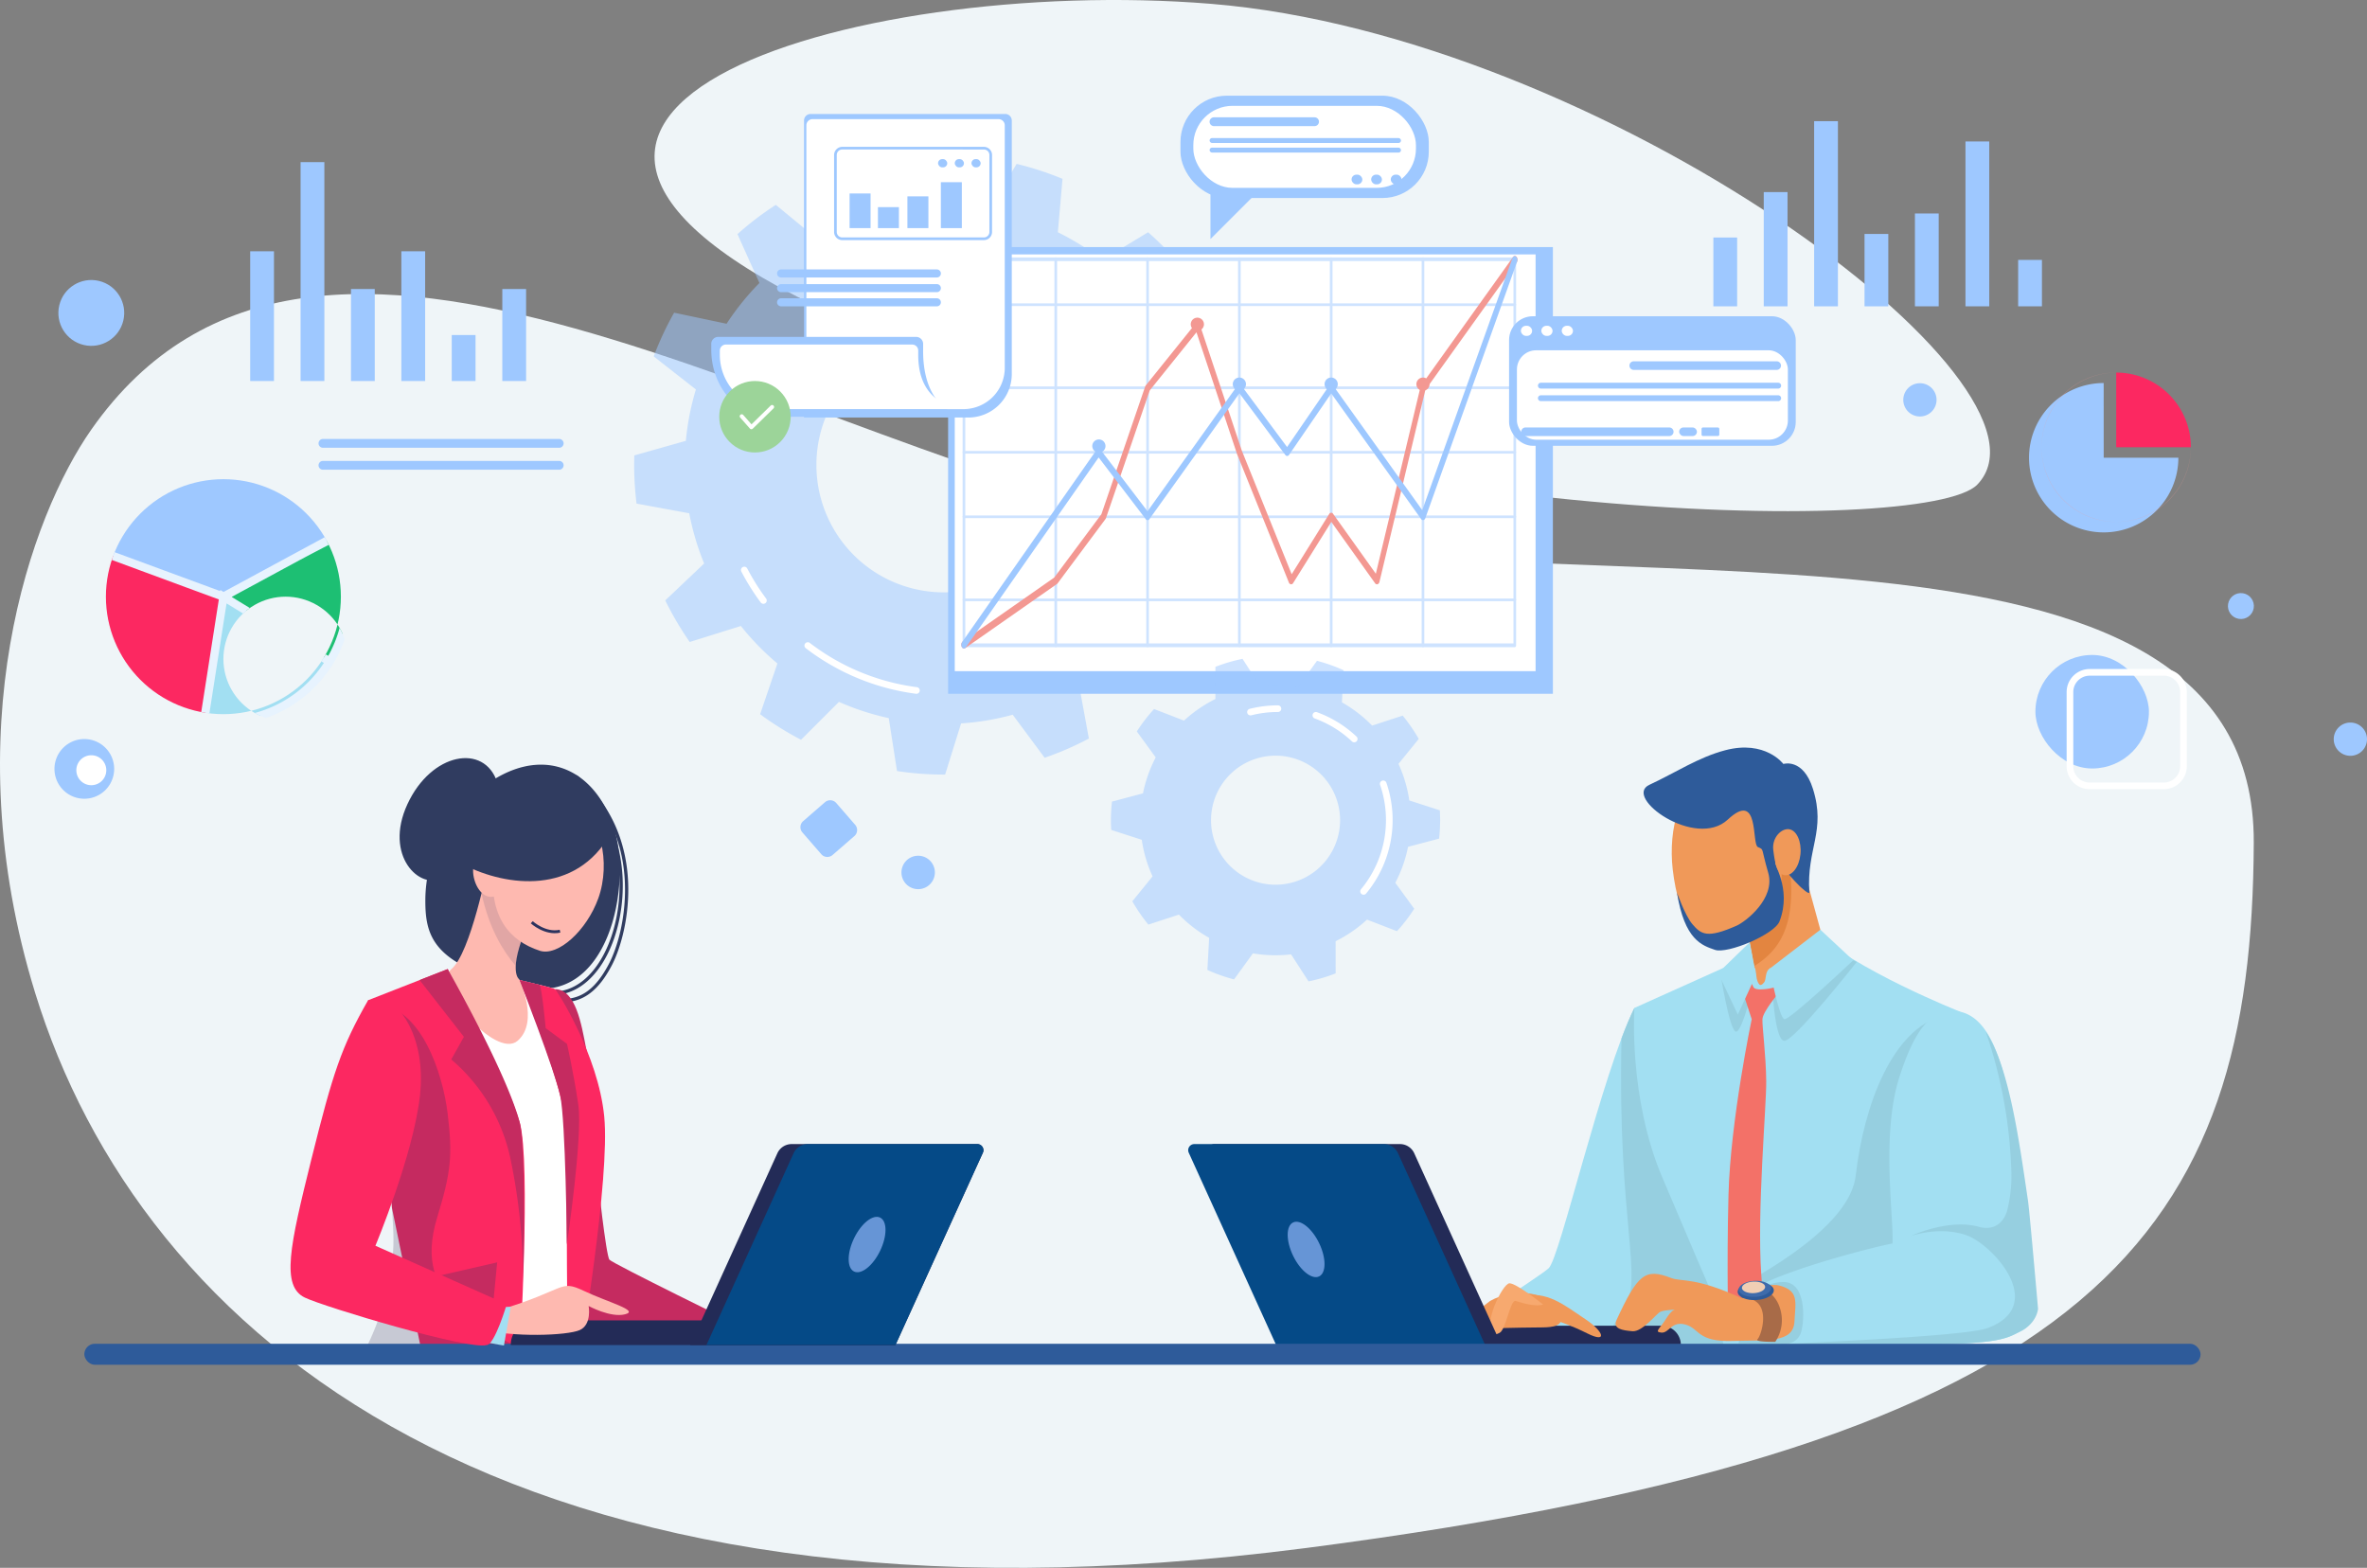 <svg xmlns="http://www.w3.org/2000/svg" xmlns:xlink="http://www.w3.org/1999/xlink" width="813.026" height="538.491" viewBox="0 0 813.026 538.491"><rect x="0" y="0" width="813.026" height="538.491" fill="#808080" stroke="none"/><defs><style>.a,.ae{fill:none;}.b{fill:#eff5f8;}.c{fill:#a2dff2;}.d{fill:#96cfe0;}.e{fill:#f37168;}.f{fill:#f09959;}.g{fill:#e38540;}.h{fill:#232b57;}.i{fill:#a86b48;}.j{fill:#2e5b9a;}.k{fill:#3e6bab;}.l{fill:#f0ceb4;}.m{fill:#f7a96f;}.n{fill:#054a87;}.o{fill:#6695d6;}.p{fill:#303c60;}.q{fill:#fff;}.r{fill:#c52b60;}.s{fill:#fc2861;}.t,.w{fill:#2b335e;}.t{opacity:0.264;}.u,.x{fill:#9ec8ff;}.v{fill:#feb9b0;}.w{opacity:0.136;}.x,.y{opacity:0.5;}.z{fill:#f39892;}.aa{fill:#9cd499;}.ab{clip-path:url(#a);}.ac{fill:#1dbf73;}.ad{fill:#e7f3fe;}.ae{stroke:#2b335e;}</style><clipPath id="a"><path class="a" d="M411.107,868a40.354,40.354,0,1,0,40.351,40.352A40.355,40.355,0,0,0,411.107,868Zm0,61.728a21.383,21.383,0,1,1,0,.011Z" transform="translate(-370.75 -868)"/></clipPath></defs><g transform="translate(-262.934 -119)"><path class="b" d="M1689.228,344.795c33.107-34.421-129.2-154.2-263.229-165.122-123.389-10.054-286.426,38.616-120.909,110.579C1462.8,358.815,1671.928,362.78,1689.228,344.795Z" transform="translate(-747.12 -59.359)"/><path class="b" d="M282.3,666.876c77.3-110.252,239.625,6.2,378.52,34.487s364.813-16.656,364.248,107.419c-.6,132.274-50.7,206.689-325.5,242.233s-400.616-74-436.545-190.613C235.048,769.629,261.641,696.342,282.3,666.876Z" transform="translate(12 -400.333)"/><path class="c" d="M2498.581,1347.71c-11.345,23.03-25.569,85.961-29.447,89.409s-26.3,16.81-30.162,23.277-2.157,4.309-.432,4.741,99.138.861,99.138.861-11.2-66.811-12.5-67.242S2498.581,1347.71,2498.581,1347.71Z" transform="translate(-1674.272 -882.516)"/><path class="d" d="M2637.15,1465.666c17.892.126,36.77.229,47.164.274l-14.231-85.1c-7.588-14.713-16.8-33.15-16.8-33.15-1.428,2.9-2.9,6.441-4.4,10.413-1.476,63.915,7.73,81.832.816,93.227C2644.3,1460.214,2639.373,1464.19,2637.15,1465.666Z" transform="translate(-1828.971 -882.501)"/><path class="c" d="M2767,1226.06c16.178,14.935,52.193,29.1,52.193,29.1s5.484,50.557,1.739,79.184-1.661,34.435-1.661,34.435l-77.769.66s-6.458-14.491-24.7-57.5c-11.615-27.381-9.542-58.08-9.542-58.08l45.222-20.336Z" transform="translate(-1882.947 -788.663)"/><path class="d" d="M2842.7,1471.871h74.262s-2.072-5.808,1.661-34.435c3.073-23.572-.094-62.012-1.307-74.851l-6.752-2.9c-16.955,4.885-26.734,30.175-29.6,54.89-1.922,16.536-29.319,32.814-47.24,41.776C2839.6,1467.58,2842.7,1471.871,2842.7,1471.871Z" transform="translate(-1980.625 -891.759)"/><path class="d" d="M2914.48,1278.778s.7,21.351,4.341,21.122,24.8-27.07,24.8-27.07l-3.6-1.721Z" transform="translate(-2042.932 -823.419)"/><path class="d" d="M2849.149,1295.161s-4.6,19.651-6.882,19.194-5.367-20.425-5.367-20.425Z" transform="translate(-1983.079 -841.025)"/><path class="e" d="M2856.81,1288.61l6.332.685,2.436,7.54s-5.569,6.517-5.683,9.14,1.227,12.451,1.3,21.362-3.2,44.386-1.716,66.116l1.488,21.73-12.725.5s-.686-23.905,0-49.5,7.97-60.207,7.97-60.207l-2.875-8.8Z" transform="translate(-1991.593 -836.92)"/><path class="f" d="M2877.36,1063.48l11.352,41.5a3.757,3.757,0,0,1-.717,3.361c-2.662,3.279-6.455,10.026-14.1,12.19a18.932,18.932,0,0,1-4.8.539,3.24,3.24,0,0,1-3.2-2.623l-7.6-39.359Z" transform="translate(-1999.581 -663.232)"/><path class="g" d="M2875.176,1078.66l-4.149,1.7L2858.27,1090.8l4.894,24.956,1.954,9.947C2876.73,1118.453,2880.989,1106.64,2875.176,1078.66Z" transform="translate(-1999.565 -674.943)"/><path class="f" d="M2801.689,1041.278c0,13.881-8.358,24.815-18.689,24.422s-16.669-8.205-18.723-25.841c-1.6-13.836,2.385-29.933,12.716-29.542S2801.68,1027.4,2801.689,1041.278Z" transform="translate(-1926.787 -622.211)"/><path class="c" d="M2936.9,1352.229c15.026,3.393,17.823,33.911,22.7,66.1.564,3.7,3.45,35.058,3.45,35.058a9.6,9.6,0,0,1-5.461,8.621c-4.91,2.456-6.9,4.312-35.346,4.6-27.324.276-62.551-.861-62.551-.861s-.313-10.166,2.49-15.136c4.214-7.47,47.416-18.2,51.439-18.773.574-8.048-3.969-37.161,2.3-56.9,4.312-13.58,8.946-20.69,14.75-22.55A11.619,11.619,0,0,1,2936.9,1352.229Z" transform="translate(-2000.657 -885.735)"/><path class="d" d="M2927.34,1490.554c13.47.2,31.955.4,47.1.242,28.45-.286,30.436-2.141,35.346-4.6,5.747-2.875,6.035-7.769,6.035-7.769s-2.9-33.361-3.448-37.069c-3.16-21.554-6.576-46.216-14.525-58.121a162.24,162.24,0,0,1,8.809,48.272,48.135,48.135,0,0,1-1.467,13.3c-1.293,4.239-4.6,6.9-9.771,5.459-10.346-2.872-23.277,3.162-23.277,3.162s9.771-3.448,18.965-.288,28.162,24.139,7.472,31.9C2992.25,1487.424,2954.326,1489.361,2927.34,1490.554Z" transform="translate(-2052.853 -909.927)"/><path class="d" d="M2868.022,1766.144s3.832-6.514,11.685-6.514,7.282,12.835,6.131,17.051-5.747,4.405-5.747,4.405l-15.821-.4Z" transform="translate(-2004.194 -1200.313)"/><path class="h" d="M2200,1832.026h132a6.626,6.626,0,0,0-6.626-6.626H2200Z" transform="translate(-1491.709 -1251.055)"/><path class="f" d="M2722.675,1755.635c-15.913-7.312-20.41-5.459-24.027-6.855-8.934-3.455-11.425-1.36-18.723,14.361-1.456,3.133,2,3.631,5.434,3.926s8.205-6.03,9.6-6.679,5.061-.722,5.061-.722-1.143-.1-3.158,3.2-4.225,4.447-1.551,4.675,3.427-4.131,8.311-2.753,3.884,6.026,16.328,5.623c11.806-.381,20.629.8,21.063-6.661.411-7.083,1.494-10.545-5.1-12.357C2730.849,1749.989,2722.675,1755.635,2722.675,1755.635Z" transform="translate(-1861.709 -1190.842)"/><path class="i" d="M2868.956,1770.2c11.08-.3,6.693,13.1,5.45,14.142s6.078.914,6.078.914a13.274,13.274,0,0,0,1.552-11.736,10.741,10.741,0,0,0-8.029-7.312l-5.1,2.255Z" transform="translate(-2007.774 -1205.39)"/><path class="j" d="M2875.424,1762.486c.089,1.7-2.621,3.231-6.05,3.407s-6.282-1.058-6.371-2.763,2.621-3.231,6.051-3.407S2875.34,1760.781,2875.424,1762.486Z" transform="translate(-2003.215 -1200.372)"/><path class="k" d="M2875.6,1760.328c.08,1.522-2.34,2.886-5.4,3.046s-5.614-.948-5.692-2.47,2.34-2.886,5.4-3.046S2875.522,1758.806,2875.6,1760.328Z" transform="translate(-2004.374 -1198.934)"/><path class="l" d="M2877.417,1760.751c.057,1.1-1.684,2.077-3.885,2.191s-4.04-.686-4.1-1.775,1.686-2.08,3.885-2.194S2877.36,1759.656,2877.417,1760.751Z" transform="translate(-2008.178 -1199.798)"/><path class="f" d="M2457.862,1778.825c8.183-4.545,18.182-3.03,21.817,1.515s4.241,7.575-3.939,7.575-24.543.605-27.269.3S2457.862,1778.825,2457.862,1778.825Z" transform="translate(-1683.096 -1213.005)"/><path class="f" d="M2537.46,1779.506c8.786-2.121,14.788,2.993,22.119,7.878,6.361,4.241,7.641,8.365.605,4.847-10.3-5.15-16.363-5.756-16.363-5.756Z" transform="translate(-1752.06 -1215.267)"/><path class="m" d="M2492.609,1778.538c-4.545-1.828,2.728-16.968,5.153-16.968s11.514,7.271,11.514,7.271-2.139,1.207-9.394-1.211c-1.828-.605-3.334,9.7-5.454,10.908S2492.609,1778.538,2492.609,1778.538Z" transform="translate(-1716.329 -1201.81)"/><path class="c" d="M2844.536,1248.95l2.13,11.356-6.224,13.472-6.761-14.281Z" transform="translate(-1980.594 -806.322)"/><path class="j" d="M2733.076,1006.052c2.614,16.482,8.717,18.225,13.038,19.729s20.485-5.285,22.206-9.8c4.408-11.548-2.7-20.243-1.261-20.359s3.48,3.688,8.139,8.251c.434.425,3.427,3.222,3.354,2.12-1-15.005,5.806-20.981,1.241-35.5-3.368-10.707-10.161-8.553-10.161-8.553s-6.169-8.338-19.948-4.716c-9.227,2.424-16.893,7.611-26.078,11.882s15.906,22.233,26.94,11.934,8.107,8.436,10.333,9.435.983,0,3.551,8.841-7.769,16.822-10.913,18.2c-10.02,4.4-12.09,3-15.113-.526C2735.779,1013.917,2733.076,1006.052,2733.076,1006.052Z" transform="translate(-1894.141 -580.55)"/><path class="f" d="M2925.715,1087.538c-.438,4.357-2.881,7.57-5.459,7.179s-3.267-3.74-3.871-8.6c-.544-4.38,2.881-7.57,5.457-7.177S2926.152,1083.183,2925.715,1087.538Z" transform="translate(-2044.357 -675.134)"/><path class="c" d="M2928.65,1230.1l11.288,10.511s-21.707,20.451-23.6,20.222-5.07-17.366-5.07-17.366Z" transform="translate(-2040.455 -791.78)"/><path class="c" d="M2877.979,1287.495c-2.082.978-1.412,3.951-2.285,4.984s-1.41,1.312-2.121-.128-.6-4.691-1.143-4.856-4.741,12.935-4.741,12.935,3.078-8.377,3.779-7.463.144,1.764,2.692,1.917a18.89,18.89,0,0,0,5.79-.914Z" transform="translate(-2006.833 -836.058)"/><path class="h" d="M2097.322,1621.344h70.505l-29.933-65.869a5.386,5.386,0,0,0-4.9-3.156h-63.774a2.1,2.1,0,0,0-1.912,2.971Z" transform="translate(-1389.19 -1040.373)"/><path class="n" d="M2039.185,1552.32h65.069a5.384,5.384,0,0,1,4.9,3.156l29.933,65.869h-71.794l-30.022-66.052a2.1,2.1,0,0,1,1.912-2.973Z" transform="translate(-1366.019 -1040.373)"/><path class="o" d="M2188.471,1680.728c2.468,5.114,6.474,8.292,8.944,7.1s2.477-6.306,0-11.425-6.473-8.292-8.946-7.1S2186,1675.612,2188.471,1680.728Z" transform="translate(-1481.384 -1130.432)"/><path class="p" d="M1070.694,1075.968c-1.1,0-2.175-.055-3.233-.107-.875-.046-1.78-.091-2.653-.1a.558.558,0,0,1,0-1.113c.9,0,1.828.057,2.7.1,6.626.336,13.465.686,20.135-12.142,2.9-5.569,6.046-16.393,5.4-28.578-.53-9.978-3.912-24.175-17.016-35.129a.557.557,0,0,1,.715-.854c13.411,11.212,16.872,25.726,17.414,35.926.658,12.407-2.564,23.458-5.525,29.15C1082.754,1074.437,1076.491,1075.968,1070.694,1075.968Z" transform="translate(-615.503 -612.656)"/><path class="p" d="M1078.884,1097.269c-.258,0-.516,0-.777-.018a.558.558,0,0,1,.055-1.113c.229,0,.48.018.72.018,6.908,0,13.287-4.892,17.594-13.536,7.083-14.213,7.769-37.528-4.908-52.746a.558.558,0,1,1,.855-.713c12.985,15.581,12.293,39.43,5.05,53.957C1092.968,1092.146,1086.228,1097.269,1078.884,1097.269Z" transform="translate(-625.774 -636.579)"/><path class="p" d="M909.623,990.059c19.989-15.515,38.765-7.289,45.489,13.71,6.281,19.616-1.769,61.765-31.59,54.421-30.847-7.6-33.42-17.044-33.187-30.77A48.713,48.713,0,0,1,909.623,990.059Z" transform="translate(-481.29 -600.386)"/><path class="q" d="M826.674,1289.45,798.1,1300.112s8,58.038,8.683,80.2-10.511,41.392-10.511,41.392h74.719s10.282-60.358,8.226-81.608-16.223-43.266-16.909-43.8-17.823-4.417-17.823-4.417Z" transform="translate(-408.728 -837.568)"/><path class="r" d="M1099.894,1602.11s2.879,26.963,4.067,28.334,45.06,22.85,45.06,22.85l-63.751,4.342Z" transform="translate(-631.692 -1078.786)"/><path class="r" d="M1085.27,1319.44c7.083.153,9.007,11.736,10.673,20.336S1085.27,1319.44,1085.27,1319.44Z" transform="translate(-631.692 -860.706)"/><path class="s" d="M856.367,1342c-3.884-13.938-24.755-52.751-24.755-52.751l-27.342,10.707s6.268,45.487,8.182,71.291l10.385,50.295h33.53S860.252,1355.939,856.367,1342Z" transform="translate(-414.9 -837.414)"/><path class="r" d="M863.4,1737.187l30.817-7.077-2.513,26.277Z" transform="translate(-460.519 -1177.538)"/><path class="t" d="M827.019,1445.934c-5.027-6.8-9.944-14.295-5.157-29.933s5.255-21.25,3.578-35.417-9.291-36.788-24.143-37.474c0,0-.489,4.954-1.28,12.862,2.411,18.682,6.3,50.592,6.763,65.741.685,22.164-10.511,41.392-10.511,41.392l60.78,1.337S832.046,1452.741,827.019,1445.934Z" transform="translate(-408.728 -878.967)"/><path class="s" d="M1061.019,1352.7c-2.057-21.25-16.223-43.266-16.909-43.8-.423-.329-7.129-1.938-12.19-3.119,1.488,3.512,17.185,40.922,16.532,56.332-.686,16.176.021,72.192.021,72.192h4.321S1063.076,1373.955,1061.019,1352.7Z" transform="translate(-590.532 -850.174)"/><rect class="j" width="726.89" height="7.216" rx="3.608" transform="translate(291.898 580.53)"/><rect class="u" width="85.294" height="35.148" rx="15.91" transform="translate(668.407 151.865)"/><path class="u" d="M2070.54,442.834v19.393l22.344-22.347S2070.995,442.834,2070.54,442.834Z" transform="translate(-1391.83 -261.123)"/><rect class="q" width="76.471" height="28.178" rx="13.49" transform="translate(672.819 155.35)"/><path class="u" d="M2105.265,357.71h-34.54a1.515,1.515,0,0,1,0-3.03h34.54a1.515,1.515,0,1,1,0,3.03Z" transform="translate(-1390.804 -195.391)"/><rect class="u" width="65.75" height="1.702" rx="0.851" transform="translate(678.406 166.409)"/><rect class="u" width="65.75" height="1.702" rx="0.851" transform="translate(678.406 169.706)"/><rect class="u" width="3.704" height="3.334" rx="1.667" transform="translate(727.172 178.983)"/><rect class="u" width="3.704" height="3.334" rx="1.667" transform="translate(733.906 178.983)"/><rect class="u" width="3.704" height="3.334" rx="1.667" transform="translate(740.64 178.983)"/><path class="h" d="M1150.678,1825.8h-132a8.471,8.471,0,0,1,8.47-8.47h123.528Z" transform="translate(-580.318 -1244.829)"/><path class="h" d="M1358.984,1621.344H1288.49l29.933-65.869a5.384,5.384,0,0,1,4.9-3.156H1387.1a2.1,2.1,0,0,1,1.915,2.971Z" transform="translate(-788.477 -1040.373)"/><path class="n" d="M1405.9,1552.32h-58.212a5.383,5.383,0,0,0-4.9,3.156l-29.933,65.869h64.928l30.025-66.052a2.1,2.1,0,0,0-1.906-2.973Z" transform="translate(-807.271 -1040.373)"/><path class="o" d="M1537.472,1673.388c-2.468,5.114-6.473,8.294-8.946,7.1s-2.475-6.306,0-11.425,6.473-8.295,8.946-7.1S1539.94,1668.274,1537.472,1673.388Z" transform="translate(-972.234 -1124.77)"/><path class="v" d="M937.778,1107.675s-5.989,30.58-12.609,35.938,15.234,31.2,22.8,24.575.526-21.111.526-21.111-4.1-2.513,2.838-18.6S939.6,1100.42,939.6,1100.42Z" transform="translate(-507.224 -691.731)"/><path class="w" d="M978.809,1100.44l-1.828,7.25s-.834,4.255-2.221,9.866c2.589,12.076,7.426,19.927,11.754,24.92.126-2.783,1.083-7.163,4.024-13.979C997.479,1112.418,978.809,1100.44,978.809,1100.44Z" transform="translate(-546.433 -691.746)"/><path class="v" d="M1027.9,1073.773c-4.024,11.1-13.861,20.012-20.108,17.955-10.2-3.359-17.631-11.333-15.876-28.964,2.057-20.764,18.051-23.145,27.42-20.492S1032.36,1061.489,1027.9,1073.773Z" transform="translate(-559.474 -646.19)"/><path class="r" d="M891.342,1289.25l-9.652,3.779,15.213,19.5-4.341,7.769a61.433,61.433,0,0,1,20.43,34.556,203.8,203.8,0,0,1,4.243,42.213s1.17-46.225-1.143-55.068C911.623,1324.864,891.342,1289.25,891.342,1289.25Z" transform="translate(-474.629 -837.414)"/><path class="r" d="M1031.92,1305.79s12.042,30.92,13.952,39.621,2.29,51.222,2.29,51.222,5.536-37.074,3.937-48.042-3.884-20.878-3.884-20.878l-7.312-5.4s-1.371-14.7-2.159-14.893S1031.92,1305.79,1031.92,1305.79Z" transform="translate(-590.532 -850.175)"/><path class="v" d="M968.971,1773.86c23.426-7.1,20.585-10.648,29.1-6.626s19.194,6.754,14.2,8.045-12.54-2.84-12.54-2.84,1.184,6.4-3.076,8.283-23.172,2.582-33.71-.365S968.971,1773.86,968.971,1773.86Z" transform="translate(-534.612 -1204.878)"/><path class="c" d="M977.316,1797.11h4.664l-2.331,13.253s-9.188-1.371-8.5-2.285S977.316,1797.11,977.316,1797.11Z" transform="translate(-543.617 -1229.229)"/><path class="s" d="M714.339,1336.11c-9.14,15.995-12.039,24.719-19.489,54.652s-10.445,43.554-2.219,47.486c6.809,3.256,56.368,18.12,62.38,16.29,2.742.156,6.951-14,6.951-14l-45.11-20.108s13.056-31.167,15.309-51.64-7.769-32.675-12.8-32.675Z" transform="translate(-324.969 -873.567)"/><path class="v" d="M973.39,1118.615c-2.207,6.928-1.259,8.342-4.314,8.989s-5.847-2.386-6.75-6.642.841-8.226,3.9-8.886S974.713,1114.464,973.39,1118.615Z" transform="translate(-536.657 -700.654)"/><path class="p" d="M992.83,1025.932c-11.955,21.25-35.707,18.129-50.142,10.817-11.765-5.959,33.571-28.539,33.571-28.539Z" transform="translate(-520.186 -620.591)"/><path class="p" d="M885.144,980.392c-4.431-13.367-22.589-10.207-30.818,7.577s4.362,29.677,11.992,25.32S885.144,980.392,885.144,980.392Z" transform="translate(-451.446 -592.773)"/><path class="x" d="M1413.069,451.962a105.985,105.985,0,0,0,3.185-16.26l-16.79-7.556q.126-2.385.13-4.8a89.876,89.876,0,0,0-.968-13.156l15.994-9.109a105.566,105.566,0,0,0-4.712-15.881l-18.376,1.11a88.945,88.945,0,0,0-9.1-15.52l9.933-15.492a107.285,107.285,0,0,0-11.567-11.882l-15.748,9.519a88.954,88.954,0,0,0-15.259-9.519l1.6-18.344a105.394,105.394,0,0,0-15.753-5.132l-9.524,15.766a89.36,89.36,0,0,0-15.485-1.346c-.82,0-1.636.011-2.452.034l-7.106-16.977a106.035,106.035,0,0,0-16.342,2.742l-1.113,18.371a88.321,88.321,0,0,0-16.5,7.175l-14.2-11.7a106.7,106.7,0,0,0-13.173,10.054l7.54,16.783a89.3,89.3,0,0,0-11.281,14l-18.017-3.8a106.038,106.038,0,0,0-7.008,15.012l14.491,11.354a88.493,88.493,0,0,0-3.448,17.645l-17.706,5.009c-.032,1.09-.055,2.182-.055,3.279a107.42,107.42,0,0,0,.823,13.268l18.1,3.328a88.3,88.3,0,0,0,5.119,17.247l-13.356,12.668a105.925,105.925,0,0,0,8.4,14.283l17.574-5.484a89.466,89.466,0,0,0,12.545,12.876l-5.941,17.425a106.375,106.375,0,0,0,14.057,8.774l13.024-13.013a88.327,88.327,0,0,0,17.105,5.575l2.838,18.184a107.016,107.016,0,0,0,16.066,1.209h.457l5.484-17.569a88.746,88.746,0,0,0,17.734-2.989l10.968,14.788a105.647,105.647,0,0,0,15.19-6.608l-3.322-18.1a89.249,89.249,0,0,0,14.29-10.911l16.58,8a107.091,107.091,0,0,0,10.4-12.9L1387.061,468.9a88.438,88.438,0,0,0,7.609-16.3ZM1310.62,467.1a43.762,43.762,0,1,1,43.762-43.757A43.763,43.763,0,0,1,1310.62,467.1Z" transform="translate(-723.501 -144.645)"/><path class="q" d="M1372.481,946.652a1.143,1.143,0,0,1-.914-.457,79.486,79.486,0,0,1-6.656-10.611,1.143,1.143,0,1,1,2.027-1.058,77.134,77.134,0,0,0,6.464,10.305,1.143,1.143,0,0,1-.914,1.828Z" transform="translate(-847.335 -620.269)"/><path class="q" d="M1498.571,1065.122a1.111,1.111,0,0,1-.151,0,79.062,79.062,0,0,1-37.768-15.638,1.142,1.142,0,0,1,1.392-1.812,76.763,76.763,0,0,0,36.674,15.184,1.145,1.145,0,1,1-.146,2.285Z" transform="translate(-920.955 -707.853)"/><rect class="u" width="207.73" height="153.43" transform="translate(588.595 203.86)"/><rect class="q" width="199.504" height="143.147" transform="translate(590.88 206.373)"/><g class="y" transform="translate(593.585 207.399)"><path class="u" d="M1887.653,699.112h-189.2c-.252,0-.457-.286-.457-.639v-132.6c0-.353.2-.639.457-.639h189.2c.252,0,.457.286.457.639v132.6C1888.11,698.825,1887.906,699.112,1887.653,699.112Zm-188.739-1.279H1887.2V566.509H1698.914Z" transform="translate(-1698 -565.23)"/><path class="u" d="M1887.653,911.834h-189.2a.457.457,0,0,1,0-.914h189.2a.457.457,0,1,1,0,.914Z" transform="translate(-1698 -793.751)"/><path class="u" d="M1887.653,842.694h-189.2a.457.457,0,0,1,0-.914h189.2a.457.457,0,1,1,0,.914Z" transform="translate(-1698 -753.136)"/><path class="u" d="M1887.653,773.554h-189.2a.457.457,0,0,1,0-.914h189.2a.457.457,0,1,1,0,.914Z" transform="translate(-1698 -706.158)"/><path class="u" d="M1887.653,704.414h-189.2a.457.457,0,0,1,0-.914h189.2a.457.457,0,1,1,0,.914Z" transform="translate(-1698 -659.18)"/><path class="u" d="M1887.653,635.284h-189.2a.457.457,0,0,1,0-.914h189.2a.457.457,0,1,1,0,.914Z" transform="translate(-1698 -618.572)"/><path class="u" d="M2388.457,699.112c-.252,0-.457-.286-.457-.639v-132.6c0-.353.2-.639.457-.639s.457.286.457.639v132.6C2388.914,698.825,2388.709,699.112,2388.457,699.112Z" transform="translate(-2230.337 -565.23)"/><path class="u" d="M2250.457,699.112c-.252,0-.457-.286-.457-.639v-132.6c0-.353.2-.639.457-.639s.457.286.457.639v132.6C2250.914,698.825,2250.709,699.112,2250.457,699.112Z" transform="translate(-2123.869 -565.23)"/><path class="u" d="M2112.457,699.112c-.253,0-.457-.286-.457-.639v-132.6c0-.353.2-.639.457-.639s.457.286.457.639v132.6C2112.914,698.825,2112.709,699.112,2112.457,699.112Z" transform="translate(-2017.402 -565.23)"/><path class="u" d="M1974.457,699.112c-.252,0-.457-.286-.457-.639v-132.6c0-.353.2-.639.457-.639s.457.286.457.639v132.6C1974.914,698.825,1974.709,699.112,1974.457,699.112Z" transform="translate(-1910.935 -565.23)"/><path class="u" d="M1836.457,699.112c-.252,0-.457-.286-.457-.639v-132.6c0-.353.2-.639.457-.639s.457.286.457.639v132.6C1836.914,698.825,1836.709,699.112,1836.457,699.112Z" transform="translate(-1804.467 -565.23)"/></g><path class="z" d="M1696.909,698.02c-.424,0-.793-.406-.891-.982a1.48,1.48,0,0,1,.482-1.434l31.409-21.952,16.2-21.748,15.044-43.872a1.27,1.27,0,0,1,.229-.4l17.1-21.257a.745.745,0,0,1,.793-.3,1.041,1.041,0,0,1,.644.712l14.418,43.254,17.137,42.463,12.88-20.677a.848.848,0,0,1,.658-.44.78.78,0,0,1,.686.376l14.679,20.575,15.341-64.16a1.37,1.37,0,0,1,.229-.5l31.533-44.083a.746.746,0,0,1,1.293,0,1.654,1.654,0,0,1,0,1.8l-31.4,43.869-15.743,65.84a1.109,1.109,0,0,1-.658.837.757.757,0,0,1-.856-.343l-15.031-21.069-13.106,21.008a.8.8,0,0,1-.782.43.958.958,0,0,1-.7-.643l-17.784-44.083c-.011-.026-.021-.057-.032-.086l-13.913-41.743-16.047,19.96-15.035,43.85a1.348,1.348,0,0,1-.192.367l-16.418,22.041a.984.984,0,0,1-.228.223L1697.309,697.9A.694.694,0,0,1,1696.909,698.02Z" transform="translate(-1102.867 -356.282)"/><path class="u" d="M1696.919,698.132a.966.966,0,0,1-.841-.78,1.666,1.666,0,0,1,.187-1.385l46.239-66.13a.744.744,0,0,1,1.28-.038l16.182,21.2,30.909-43.21a.744.744,0,0,1,1.28-.019l15.746,21.164,14.487-21.119a.748.748,0,0,1,1.309-.019l30.635,42.818,30.968-86.586c.238-.6.77-.824,1.207-.52a1.532,1.532,0,0,1,.427,1.658L1855.4,653.334a1,1,0,0,1-.674.682.772.772,0,0,1-.791-.363l-30.875-43.143-14.473,21.1a.822.822,0,0,1-.642.393.8.8,0,0,1-.653-.358l-15.766-21.173-30.9,43.2a.742.742,0,0,1-1.27.029l-16.178-21.189-45.613,65.234A.816.816,0,0,1,1696.919,698.132Z" transform="translate(-1102.876 -356.394)"/><path class="u" d="M1461.825,349.68h66.849a2.255,2.255,0,0,1,2.255,2.255v87.083a14.921,14.921,0,0,1-14.921,14.921H1459.57v-102A2.255,2.255,0,0,1,1461.825,349.68Z" transform="translate(-920.465 -191.534)"/><path class="q" d="M1465.233,357.4h63.861a2.141,2.141,0,0,1,2.141,2.141v83.292A14.167,14.167,0,0,1,1517.068,457H1463.09V359.541a2.141,2.141,0,0,1,2.143-2.141Z" transform="translate(-923.181 -197.49)"/><path class="u" d="M1392.892,689.137v-1.8a2.412,2.412,0,0,0-2.216-2.566h-68.339a2.406,2.406,0,0,0-2.216,2.566v1.8c0,12.734,8.911,23.058,19.918,23.058h69.824C1398.862,712.194,1392.741,703.032,1392.892,689.137Z" transform="translate(-812.879 -450.056)"/><path class="q" d="M1401.163,699.78v-1.453a2.075,2.075,0,0,0-2.075-2.077h-63.993a2.075,2.075,0,0,0-2.075,2.077v1.453a18.652,18.652,0,0,0,18.652,18.652h68.143C1409.514,718.433,1401.163,713.447,1401.163,699.78Z" transform="translate(-822.832 -458.913)"/><path class="u" d="M1556.234,431.121h-48.67a2.8,2.8,0,0,1-2.794-2.792V401.884a2.8,2.8,0,0,1,2.794-2.794h48.67a2.8,2.8,0,0,1,2.792,2.794v26.444a2.794,2.794,0,0,1-2.792,2.792ZM1507.564,400a1.883,1.883,0,0,0-1.881,1.881v26.444a1.881,1.881,0,0,0,1.881,1.878h48.67a1.881,1.881,0,0,0,1.878-1.878V401.884a1.881,1.881,0,0,0-1.878-1.88Z" transform="translate(-955.337 -229.653)"/><path class="u" d="M1473.9,586.115h-53.5a1.382,1.382,0,0,1,0-2.765h53.5a1.382,1.382,0,0,1,0,2.765Z" transform="translate(-889.173 -371.81)"/><path class="u" d="M1473.9,608.185h-53.5a1.382,1.382,0,0,1,0-2.765h53.5a1.382,1.382,0,1,1,0,2.765Z" transform="translate(-889.173 -388.838)"/><path class="u" d="M1473.9,629.485h-53.5a1.382,1.382,0,0,1,0-2.765h53.5a1.382,1.382,0,0,1,0,2.765Z" transform="translate(-889.173 -405.271)"/><rect class="u" width="3.156" height="2.84" rx="1.42" transform="translate(585.142 173.645)"/><rect class="u" width="3.156" height="2.84" rx="1.42" transform="translate(590.88 173.645)"/><rect class="u" width="3.156" height="2.84" rx="1.42" transform="translate(596.618 173.645)"/><rect class="u" width="7.205" height="11.893" transform="translate(554.757 185.452)"/><rect class="u" width="7.205" height="10.904" transform="translate(574.618 186.444)"/><rect class="u" width="7.205" height="15.771" transform="translate(586.104 181.577)"/><rect class="u" width="7.205" height="7.205" transform="translate(564.493 190.143)"/><path class="u" d="M3326.654,779.756H3352.3a25.65,25.65,0,1,1-25.656-25.647Z" transform="translate(-2341.133 -503.552)"/><path class="s" d="M3457.716,764.037a25.647,25.647,0,0,0-25.647-25.647v25.647Z" transform="translate(-2442.253 -491.424)"/><path class="z" d="M3319.83,850.63a25.647,25.647,0,0,0,25.647,25.647A25.77,25.77,0,0,1,3319.83,850.63Z" transform="translate(-2355.66 -578.018)"/><path class="z" d="M3345.477,738.39a25.647,25.647,0,0,0-25.647,25.647A25.77,25.77,0,0,1,3345.477,738.39Z" transform="translate(-2355.66 -491.424)"/><path class="z" d="M3432.07,876.276a25.647,25.647,0,0,0,25.647-25.647A25.77,25.77,0,0,1,3432.07,876.276Z" transform="translate(-2442.253 -578.018)"/><circle class="z" cx="2.274" cy="2.274" r="2.274" transform="translate(671.468 228.681) rotate(-13.28)"/><circle class="u" cx="2.274" cy="2.274" r="2.274" transform="translate(637.649 270.507) rotate(-13.28)"/><circle class="u" cx="2.274" cy="2.274" r="2.274" transform="translate(686.365 248.668)"/><circle class="u" cx="2.274" cy="2.274" r="2.274" transform="translate(717.897 248.668)"/><circle class="z" cx="2.274" cy="2.274" r="2.274" transform="translate(749.432 248.668)"/><circle class="aa" cx="12.27" cy="12.27" r="12.27" transform="translate(504.897 262.136) rotate(-45)"/><path class="q" d="M1366.891,795.4h-.025a.686.686,0,0,1-.489-.229l-3.334-3.779a.688.688,0,0,1,1.028-.914l2.856,3.245,6.6-6.462a.686.686,0,0,1,.96.98l-7.12,6.967A.686.686,0,0,1,1366.891,795.4Z" transform="translate(-845.861 -528.976)"/><rect class="u" width="8.169" height="44.559" transform="translate(348.871 205.307)"/><rect class="u" width="8.169" height="31.597" transform="translate(383.489 218.27)"/><rect class="u" width="8.169" height="44.559" transform="translate(400.795 205.307)"/><rect class="u" width="8.169" height="15.798" transform="translate(418.104 234.068)"/><rect class="u" width="8.169" height="75.181" transform="translate(366.18 174.683)"/><rect class="u" width="8.169" height="31.597" transform="translate(435.47 218.27)"/><rect class="u" width="8.169" height="23.634" transform="translate(851.445 200.581)"/><rect class="u" width="8.169" height="15.945" transform="translate(956.138 208.267)"/><rect class="u" width="8.169" height="63.593" transform="translate(886.062 160.619)"/><rect class="u" width="8.169" height="24.856" transform="translate(903.369 199.358)"/><rect class="u" width="8.169" height="31.891" transform="translate(920.678 192.323)"/><rect class="u" width="8.169" height="39.238" transform="translate(868.754 184.974)"/><rect class="u" width="8.169" height="56.624" transform="translate(938.043 167.588)"/><g class="ab" transform="translate(299.312 283.581)"><path class="c" d="M532.82,1032.575l-36.481-22.3-6.6,42.241A42.8,42.8,0,0,0,532.82,1032.575Z" transform="translate(-455.982 -969.908)"/><path class="ac" d="M549.55,981.516l.221-.374a42.751,42.751,0,0,0,.948-42.082c-12.909,6.761-5.223,2.653-37.679,20.2C549.57,981.6,543.9,978.157,549.55,981.516Z" transform="translate(-472.672 -918.9)"/><path class="u" d="M371.72,887.682,411.8,902.455l37.619-20.336C431.828,849.587,384.475,853.487,371.72,887.682Z" transform="translate(-371.445 -862.092)"/><path class="s" d="M398.429,1015.213l6.588-42.241L364.935,958.2C355.4,983.762,372.322,1011.1,398.429,1015.213Z" transform="translate(-364.659 -932.61)"/><path class="ad" d="M439.877,920.672a44.349,44.349,0,0,0,1.106-41.571h.023l-.675-1.248-.043-.074-.55-1.027h-.023a43.659,43.659,0,0,0-17.621-17.093,44.511,44.511,0,0,0-61.515,22.605h-.023l-.514,1.319-.5,1.333h.026a43.619,43.619,0,0,0,3.736,36.03,44.207,44.207,0,0,0,29.945,21.278v.026l1.4.221,1.4.221v-.026A44.2,44.2,0,0,0,438.428,923l.028.017.284-.454.454-.743.2-.335.028-.048.023-.04.451-.735ZM435.6,882.1l2.948-1.541a41.5,41.5,0,0,1-1.067,38.584l-.284-.159c-1.489-.882-2.136-1.265-5.107-3.078L404.3,898.92l23.065-12.483C430.771,884.63,432.161,883.9,435.6,882.1Zm-72.367,1.135a41.361,41.361,0,0,1,73.91-5.3l-11.11,6.015c-2.292,1.234-5.5,2.97-10.866,5.873l-13.306,7.2-.343.187-1.118-.684-.06.389-17.564-6.471Zm2.536,36.286a40.788,40.788,0,0,1-3.526-33.627l26.407,9.754,11.246,4.142-6.2,39.662a41.381,41.381,0,0,1-27.931-19.922Zm30.734,20.35,6.046-38.714,15.737,9.623c6.344,3.881,9.972,6.1,12.259,7.5l5.43,3.322A41.163,41.163,0,0,1,396.5,939.884Z" transform="translate(-361.107 -858.487)"/></g><path class="u" d="M353.325,1299.5a10.253,10.253,0,1,1-10.253-10.253A10.253,10.253,0,0,1,353.325,1299.5Z" transform="translate(-51.175 -916.414)"/><path class="q" d="M375.977,1318.743a5.143,5.143,0,1,1-5.144-5.143A5.144,5.144,0,0,1,375.977,1318.743Z" transform="translate(-76.534 -935.2)"/><rect class="u" width="38.993" height="38.993" rx="19.497" transform="translate(962.068 343.956)"/><path class="q" d="M3390.9,1225.258h-25.453a7.92,7.92,0,0,1-7.913-7.91v-25.455a7.921,7.921,0,0,1,7.913-7.913H3390.9a7.922,7.922,0,0,1,7.913,7.913v25.453a7.919,7.919,0,0,1-7.913,7.913Zm-25.453-38.988a5.635,5.635,0,0,0-5.628,5.628v25.448a5.633,5.633,0,0,0,5.628,5.626H3390.9a5.632,5.632,0,0,0,5.628-5.626V1191.89a5.635,5.635,0,0,0-5.628-5.628Z" transform="translate(-2384.746 -835.198)"/><path class="u" d="M1465.707,1277.239l-6.5-7.493a2.742,2.742,0,0,1,.276-3.866l7.49-6.5a2.742,2.742,0,0,1,3.869.274l6.5,7.492a2.742,2.742,0,0,1-.274,3.869l-7.493,6.5A2.742,2.742,0,0,1,1465.707,1277.239Z" transform="translate(-920.672 -864.854)"/><path class="u" d="M1621.9,1347.847a5.738,5.738,0,1,1-5.738-5.738A5.738,5.738,0,0,1,1621.9,1347.847Z" transform="translate(-1037.854 -929.195)"/><path class="u" d="M3770.495,1270.162a5.712,5.712,0,1,1-5.712-5.713A5.712,5.712,0,0,1,3770.495,1270.162Z" transform="translate(-2694.535 -897.281)"/><path class="u" d="M3123.425,760.1a5.712,5.712,0,1,1-5.712-5.712A5.712,5.712,0,0,1,3123.425,760.1Z" transform="translate(-2195.319 -503.768)"/><circle class="u" cx="4.456" cy="4.456" r="4.456" transform="translate(1027.536 330.842) rotate(-80.78)"/><rect class="u" width="98.46" height="44.495" rx="8.17" transform="translate(781.278 227.619)"/><rect class="q" width="93.076" height="30.717" rx="6.6" transform="translate(783.97 239.309)"/><rect class="q" width="3.857" height="3.471" rx="1.735" transform="translate(785.336 230.893)"/><rect class="q" width="3.857" height="3.471" rx="1.735" transform="translate(792.351 230.893)"/><rect class="q" width="3.857" height="3.471" rx="1.735" transform="translate(799.364 230.893)"/><path class="u" d="M2750.961,724.4h-49.241a1.474,1.474,0,0,1,0-2.945h49.241a1.474,1.474,0,0,1,0,2.945Z" transform="translate(-1877.694 -478.355)"/><path class="u" d="M2588.51,823.841h-49.232a1.474,1.474,0,1,1,0-2.945h49.232a1.474,1.474,0,1,1,0,2.945Z" transform="translate(-1752.281 -555.077)"/><rect class="u" width="6.101" height="2.945" rx="1.473" transform="translate(839.7 265.819)"/><path class="u" d="M2809.222,820.9h5.1a.5.5,0,0,1,.5.5v1.938a.5.5,0,0,1-.5.5h-5.094a.5.5,0,0,1-.5-.5V821.4a.5.5,0,0,1,.5-.5Z" transform="translate(-1961.337 -555.081)"/><path class="u" d="M2645.187,755.675h-81.528a1,1,0,1,1,0-2h81.528a1,1,0,0,1,0,2Z" transform="translate(-1771.463 -503.216)"/><path class="u" d="M2645.187,774.545h-81.528a1,1,0,1,1,0-2h81.528a1,1,0,0,1,0,2Z" transform="translate(-1771.463 -517.775)"/><circle class="u" cx="11.308" cy="11.308" r="11.308" transform="translate(280.692 234.889) rotate(-76.72)"/><path class="u" d="M799.368,784.318H718.1a1.51,1.51,0,0,1,0-3.018h81.263a1.51,1.51,0,0,1,0,3.018Z" transform="translate(-344.298 -511.529)"/><path class="u" d="M799.368,817.308H718.1a1.51,1.51,0,0,1,0-3.018h81.263a1.51,1.51,0,0,1,0,3.018Z" transform="translate(-344.298 -536.981)"/><path class="x" d="M2033.628,1090.422a57.145,57.145,0,0,0,.356-6.348c0-1.131-.037-2.255-.1-3.373l-10.49-3.393a46.049,46.049,0,0,0-3.713-12.567l6.955-8.569a56.673,56.673,0,0,0-5.509-8l-10.49,3.427a46.632,46.632,0,0,0-10.388-7.982l.6-11.023a56.264,56.264,0,0,0-9.158-3.245l-6.478,8.939a46.688,46.688,0,0,0-13.1-.343l-6-9.27a56.04,56.04,0,0,0-9.318,2.742l.007,11.041a46.51,46.51,0,0,0-10.792,7.424l-10.282-3.971a56.609,56.609,0,0,0-5.925,7.7l6.494,8.911a46.016,46.016,0,0,0-4.378,12.352l-10.652,2.833a57.028,57.028,0,0,0-.359,6.348c0,1.143.039,2.258.105,3.373l10.488,3.393a46.206,46.206,0,0,0,3.713,12.567l-6.953,8.557a56.517,56.517,0,0,0,5.509,8l10.49-3.427a46.635,46.635,0,0,0,10.385,7.984l-.6,11.02a55.979,55.979,0,0,0,9.158,3.247l6.478-8.939a46.723,46.723,0,0,0,7.769.649,47.213,47.213,0,0,0,5.333-.306l6,9.27a56.185,56.185,0,0,0,9.316-2.742l-.014-11.039a46.55,46.55,0,0,0,10.794-7.424l10.282,3.971a56.852,56.852,0,0,0,5.927-7.707l-6.5-8.911a46.125,46.125,0,0,0,4.38-12.353Zm-56.183,15.828a22.164,22.164,0,1,1,22.176-22.172A22.164,22.164,0,0,1,1977.445,1106.25Z" transform="translate(-1276.39 -683.384)"/><path class="q" d="M2296.844,1250.746a1.142,1.142,0,0,1-.877-1.874,37.2,37.2,0,0,0,6.553-35.831,1.143,1.143,0,0,1,2.162-.745,39.5,39.5,0,0,1-6.958,38.038A1.143,1.143,0,0,1,2296.844,1250.746Z" transform="translate(-1565.543 -824.449)"/><path class="q" d="M2238.295,1118.975a1.142,1.142,0,0,1-.784-.311,36.954,36.954,0,0,0-12.785-7.879,1.142,1.142,0,1,1,.779-2.148,39.233,39.233,0,0,1,13.573,8.363,1.143,1.143,0,0,1-.784,1.974Z" transform="translate(-1510.204 -745.018)"/><path class="q" d="M2126.829,1102.018a1.143,1.143,0,0,1-.279-2.251,39.638,39.638,0,0,1,9.677-1.2,1.143,1.143,0,1,1,0,2.285,37.234,37.234,0,0,0-9.119,1.129A1.181,1.181,0,0,1,2126.829,1102.018Z" transform="translate(-1434.375 -737.304)"/><path class="ae" d="M-1284.417,306.763s4.608,4.215,9.712,3.061" transform="translate(1730 129)"/></g></svg>